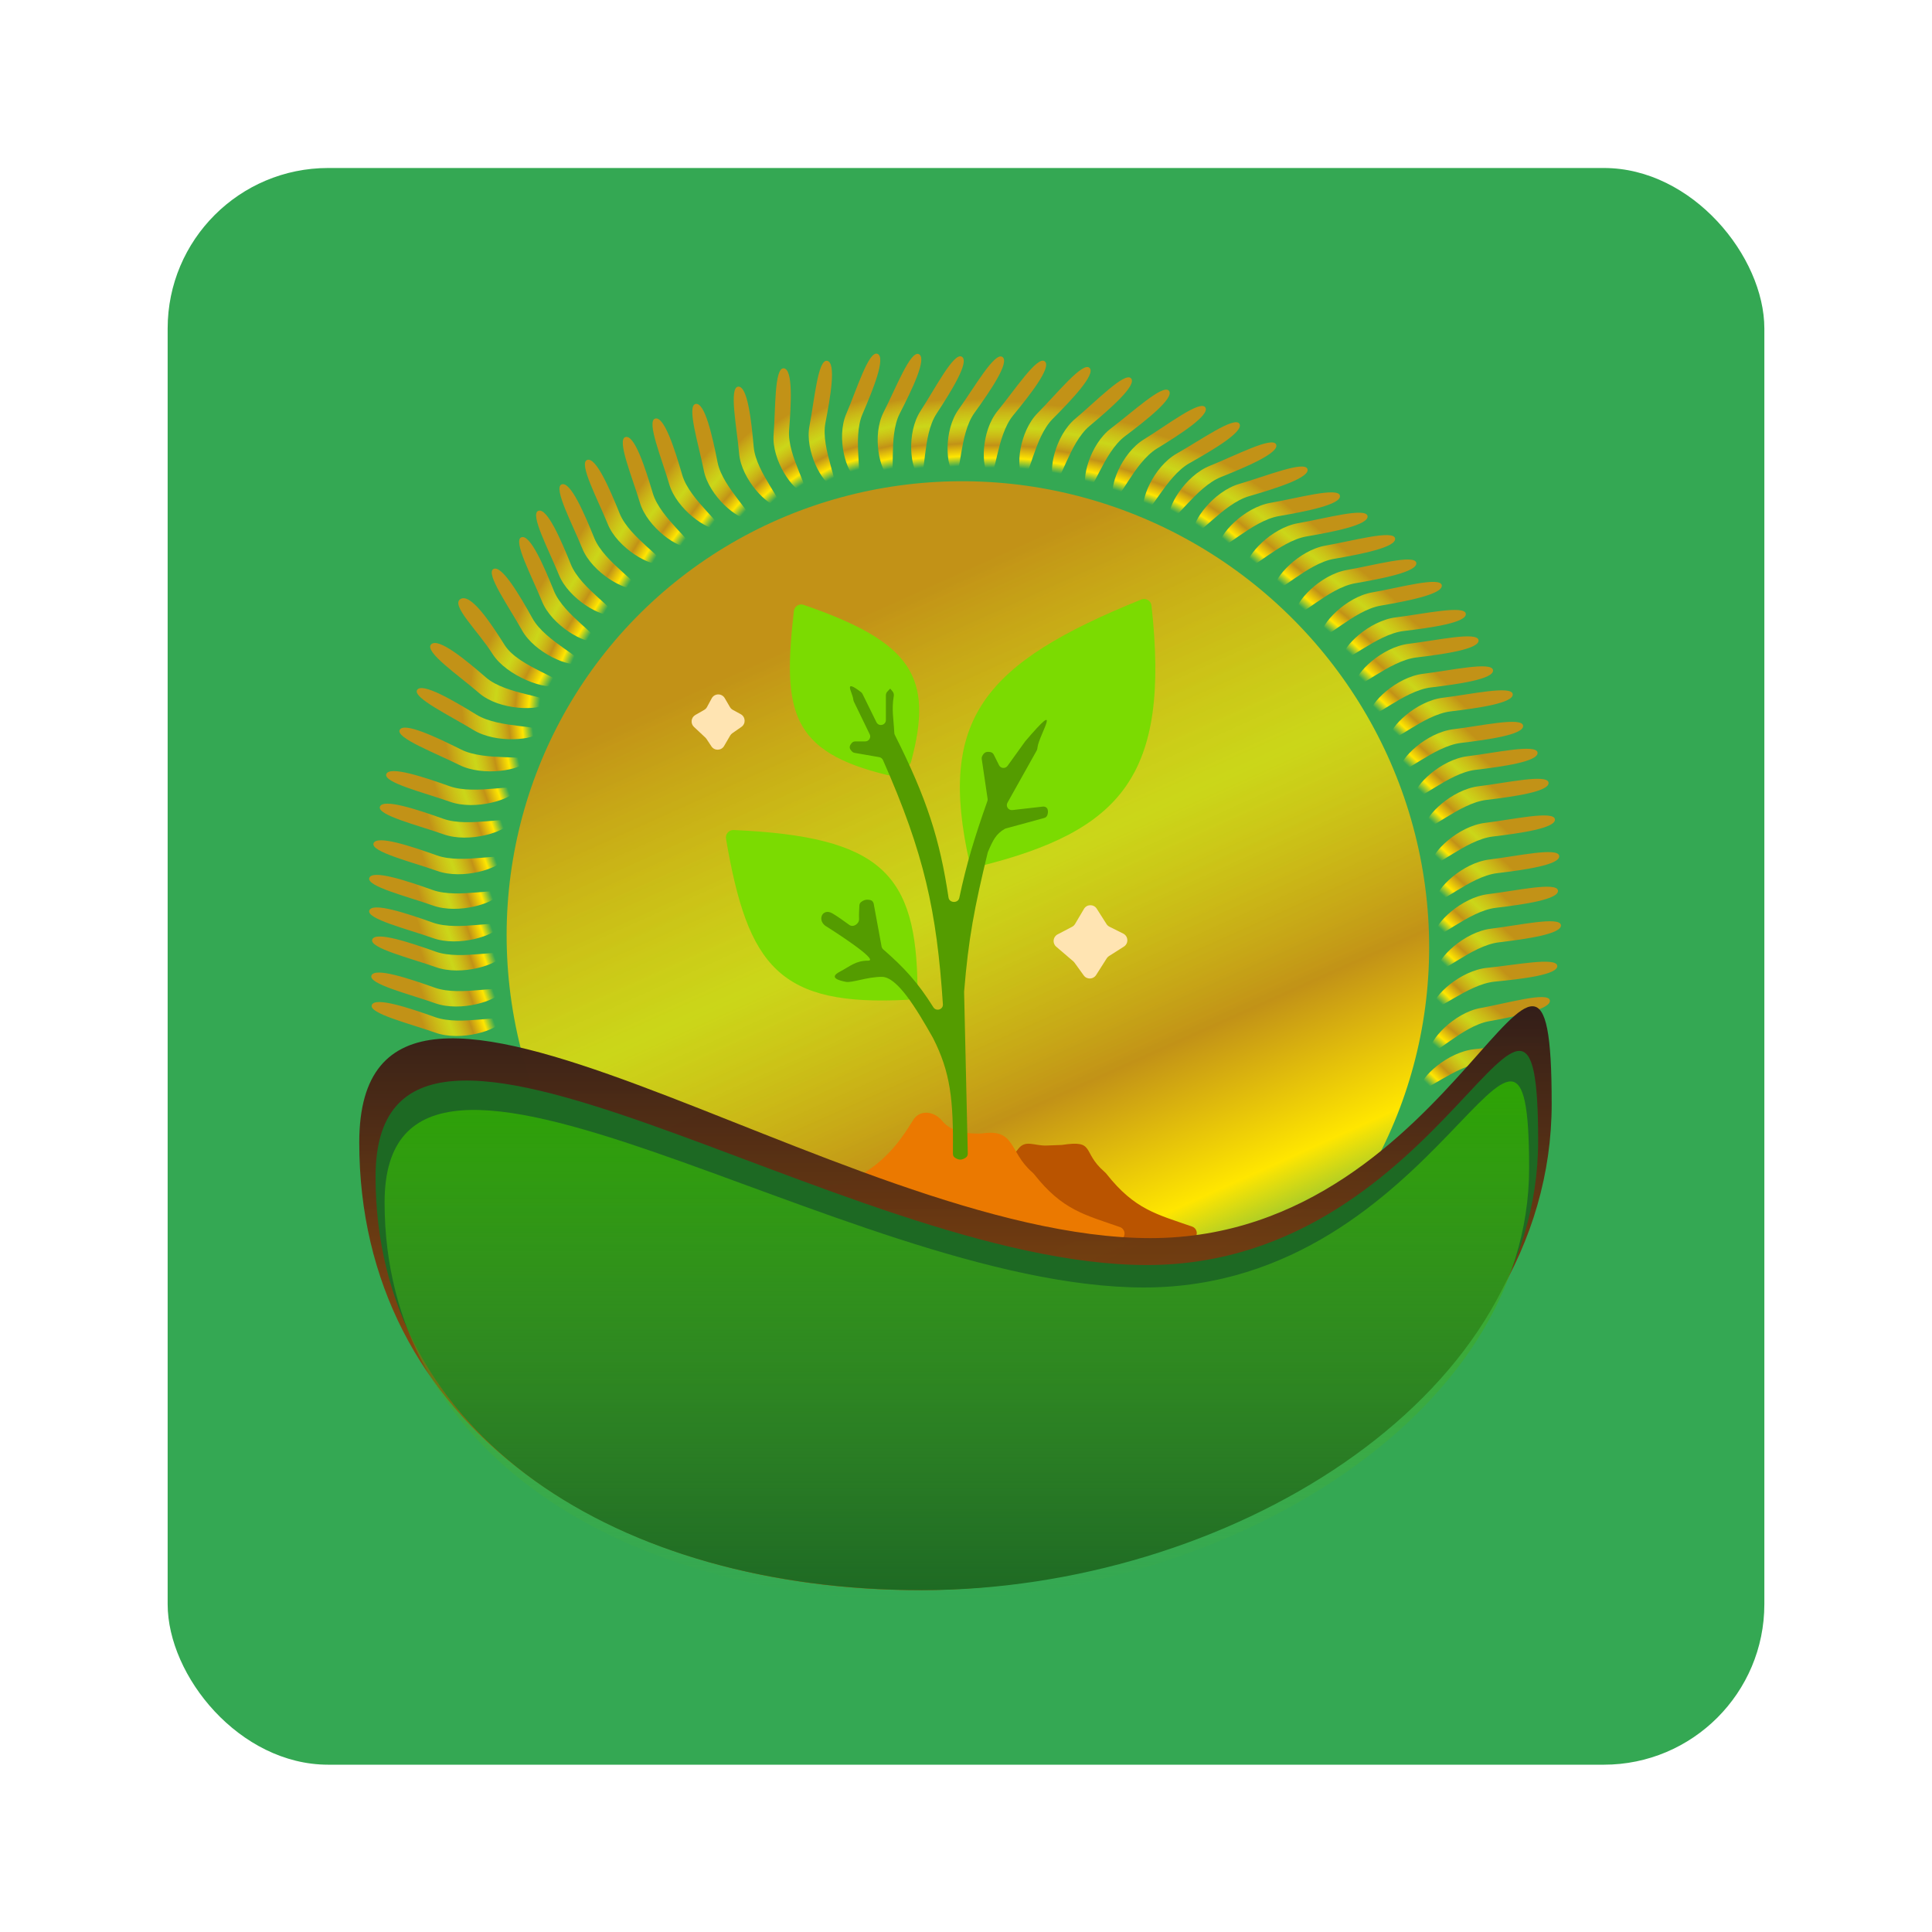 <svg width="242" height="242" viewBox="0 0 242 242" fill="none" xmlns="http://www.w3.org/2000/svg">
<g filter="url(#filter0_d_2_4539)">
<rect x="21" y="13" width="200" height="200" rx="20.107" fill="#34A853"/>
<ellipse cx="57.687" cy="57.76" rx="57.687" ry="57.76" transform="matrix(0.988 -0.151 0.164 0.986 54.77 61.609)" fill="url(#paint0_linear_2_4539)"/>
<path d="M54.524 119.371C57.755 120.522 63.159 118.843 62.748 119.905C62.337 120.968 57.764 122.461 54.533 121.31C51.302 120.16 46.161 118.906 46.572 117.843C46.984 116.78 51.293 118.221 54.524 119.371Z" fill="url(#paint1_linear_2_4539)"/>
<path d="M185.622 125.111C182.193 125.443 178.113 129.234 177.994 128.107C177.875 126.979 181.294 123.707 184.723 123.374C188.152 123.042 193.344 121.996 193.462 123.123C193.581 124.251 189.051 124.779 185.622 125.111Z" fill="url(#paint2_linear_2_4539)"/>
<path d="M186.496 119.879C183.11 120.493 179.384 124.607 179.165 123.493C178.945 122.379 182.058 118.837 185.444 118.223C188.831 117.609 193.91 116.139 194.129 117.253C194.348 118.366 189.883 119.265 186.496 119.879Z" fill="url(#paint3_linear_2_4539)"/>
<path d="M187.219 114.916C183.79 115.248 179.71 119.039 179.591 117.912C179.472 116.784 182.891 113.512 186.32 113.179C189.749 112.847 194.94 111.801 195.059 112.929C195.178 114.056 190.648 114.584 187.219 114.916Z" fill="url(#paint4_linear_2_4539)"/>
<path d="M172.936 67.82C169.544 68.406 165.782 72.489 165.572 71.373C165.363 70.258 168.507 66.742 171.899 66.156C175.291 65.57 180.383 64.142 180.592 65.257C180.802 66.373 176.328 67.235 172.936 67.82Z" fill="url(#paint5_linear_2_4539)"/>
<path d="M169.747 65.018C166.355 65.603 162.592 69.686 162.383 68.571C162.174 67.455 165.318 63.939 168.71 63.353C172.102 62.767 177.193 61.339 177.403 62.454C177.612 63.57 173.138 64.432 169.747 65.018Z" fill="url(#paint6_linear_2_4539)"/>
<path d="M167.089 61.959C163.697 62.544 159.935 66.627 159.726 65.511C159.516 64.396 162.661 60.88 166.053 60.294C169.445 59.708 174.536 58.28 174.746 59.395C174.955 60.511 170.481 61.373 167.089 61.959Z" fill="url(#paint7_linear_2_4539)"/>
<path d="M163.636 59.154C160.244 59.74 156.482 63.823 156.273 62.707C156.063 61.592 159.208 58.076 162.6 57.49C165.992 56.904 171.083 55.476 171.293 56.591C171.502 57.707 167.028 58.569 163.636 59.154Z" fill="url(#paint8_linear_2_4539)"/>
<path d="M160.179 56.606C156.787 57.191 153.025 61.274 152.816 60.158C152.606 59.043 155.751 55.527 159.143 54.941C162.535 54.355 167.626 52.927 167.836 54.042C168.045 55.158 163.571 56.02 160.179 56.606Z" fill="url(#paint9_linear_2_4539)"/>
<path d="M156.473 54.104C153.175 55.061 149.929 59.533 149.587 58.449C149.245 57.364 151.945 53.523 155.243 52.565C158.542 51.608 163.427 49.625 163.77 50.71C164.112 51.795 159.772 53.146 156.473 54.104Z" fill="url(#paint10_linear_2_4539)"/>
<path d="M152.941 51.708C149.76 52.98 147.001 57.742 146.546 56.696C146.092 55.65 148.375 51.568 151.556 50.296C154.737 49.025 159.39 46.58 159.844 47.627C160.299 48.673 156.123 50.437 152.941 51.708Z" fill="url(#paint11_linear_2_4539)"/>
<path d="M148.988 49.977C146.016 51.651 143.957 56.729 143.358 55.752C142.76 54.775 144.443 50.433 147.415 48.759C150.387 47.085 154.65 44.057 155.248 45.034C155.847 46.011 151.959 48.303 148.988 49.977Z" fill="url(#paint12_linear_2_4539)"/>
<path d="M144.911 48.147C142.007 49.928 140.149 55.077 139.513 54.122C138.876 53.167 140.388 48.767 143.292 46.987C146.195 45.206 150.336 42.026 150.973 42.981C151.609 43.936 147.815 46.367 144.911 48.147Z" fill="url(#paint13_linear_2_4539)"/>
<path d="M140.906 46.604C138.195 48.645 136.864 53.942 136.134 53.05C135.405 52.159 136.466 47.64 139.177 45.599C141.888 43.558 145.689 40.009 146.419 40.901C147.149 41.792 143.617 44.563 140.906 46.604Z" fill="url(#paint14_linear_2_4539)"/>
<path d="M136.475 45.317C133.878 47.489 132.834 52.845 132.057 51.99C131.28 51.136 132.097 46.571 134.695 44.398C137.292 42.226 140.898 38.494 141.674 39.348C142.451 40.202 139.073 43.144 136.475 45.317Z" fill="url(#paint15_linear_2_4539)"/>
<path d="M131.856 44.428C129.477 46.82 128.949 52.245 128.094 51.462C127.239 50.68 127.617 46.062 129.996 43.67C132.375 41.279 135.608 37.246 136.463 38.028C137.318 38.81 134.236 42.037 131.856 44.428Z" fill="url(#paint16_linear_2_4539)"/>
<path d="M126.898 44C124.766 46.597 124.775 52.045 123.847 51.344C122.918 50.642 122.839 46.011 124.971 43.414C127.104 40.818 129.925 36.509 130.854 37.211C131.782 37.912 129.031 41.404 126.898 44Z" fill="url(#paint17_linear_2_4539)"/>
<path d="M122.054 43.68C120.097 46.4 120.465 51.837 119.492 51.193C118.519 50.55 118.135 45.932 120.093 43.212C122.05 40.491 124.582 36.02 125.555 36.664C126.528 37.308 124.012 40.959 122.054 43.68Z" fill="url(#paint18_linear_2_4539)"/>
<path d="M117.3 43.792C115.467 46.591 116.08 52.008 115.079 51.405C114.078 50.802 113.486 46.205 115.319 43.406C117.152 40.607 119.48 36.035 120.481 36.638C121.482 37.241 119.133 40.993 117.3 43.792Z" fill="url(#paint19_linear_2_4539)"/>
<path d="M112.703 43.749C111.18 46.714 112.371 52.042 111.311 51.541C110.251 51.04 109.168 46.526 110.69 43.561C112.213 40.595 114.038 35.818 115.098 36.319C116.158 36.82 114.225 40.784 112.703 43.749Z" fill="url(#paint20_linear_2_4539)"/>
<path d="M187.732 109.995C184.312 110.405 180.328 114.289 180.181 113.164C180.034 112.04 183.37 108.69 186.79 108.279C190.209 107.868 195.373 106.703 195.52 107.828C195.667 108.953 191.152 109.584 187.732 109.995Z" fill="url(#paint21_linear_2_4539)"/>
<path d="M187.36 105.669C183.94 106.08 179.955 109.963 179.809 108.839C179.662 107.714 182.998 104.364 186.418 103.953C189.837 103.543 195.001 102.378 195.148 103.502C195.295 104.627 190.78 105.258 187.36 105.669Z" fill="url(#paint22_linear_2_4539)"/>
<path d="M187.517 101.331C184.097 101.742 180.113 105.625 179.966 104.501C179.819 103.376 183.155 100.026 186.575 99.616C189.995 99.205 195.159 98.04 195.305 99.164C195.452 100.289 190.937 100.92 187.517 101.331Z" fill="url(#paint23_linear_2_4539)"/>
<path d="M186.979 96.741C183.559 97.152 179.575 101.036 179.428 99.911C179.281 98.786 182.617 95.436 186.037 95.026C189.456 94.615 194.62 93.45 194.767 94.575C194.914 95.699 190.399 96.33 186.979 96.741Z" fill="url(#paint24_linear_2_4539)"/>
<path d="M186.181 92.154C182.761 92.564 178.777 96.448 178.63 95.323C178.483 94.199 181.819 90.849 185.239 90.438C188.659 90.028 193.823 88.862 193.97 89.987C194.116 91.112 189.601 91.743 186.181 92.154Z" fill="url(#paint25_linear_2_4539)"/>
<path d="M184.802 88.391C181.382 88.802 177.398 92.686 177.251 91.561C177.104 90.436 180.44 87.086 183.86 86.676C187.28 86.265 192.444 85.1 192.591 86.224C192.737 87.349 188.222 87.98 184.802 88.391Z" fill="url(#paint26_linear_2_4539)"/>
<path d="M182.994 85.016C179.574 85.427 175.589 89.311 175.442 88.186C175.295 87.061 178.632 83.711 182.051 83.301C185.471 82.89 190.635 81.725 190.782 82.849C190.929 83.974 186.413 84.605 182.994 85.016Z" fill="url(#paint27_linear_2_4539)"/>
<path d="M181.694 81.068C178.274 81.478 174.289 85.362 174.143 84.238C173.996 83.113 177.332 79.763 180.752 79.352C184.171 78.942 189.335 77.776 189.482 78.901C189.629 80.026 185.114 80.657 181.694 81.068Z" fill="url(#paint28_linear_2_4539)"/>
<path d="M179.227 78.066C175.807 78.477 171.823 82.36 171.676 81.236C171.529 80.111 174.865 76.761 178.285 76.35C181.705 75.94 186.869 74.775 187.015 75.899C187.162 77.024 182.647 77.655 179.227 78.066Z" fill="url(#paint29_linear_2_4539)"/>
<path d="M177.412 74.311C173.992 74.722 170.007 78.606 169.86 77.481C169.713 76.357 173.05 73.007 176.469 72.596C179.889 72.185 185.053 71.02 185.2 72.145C185.347 73.269 180.831 73.901 177.412 74.311Z" fill="url(#paint30_linear_2_4539)"/>
<path d="M175.815 70.998C172.395 71.409 168.411 75.293 168.264 74.168C168.117 73.044 171.453 69.694 174.873 69.283C178.292 68.872 183.456 67.707 183.603 68.832C183.75 69.957 179.235 70.588 175.815 70.998Z" fill="url(#paint31_linear_2_4539)"/>
<path d="M60.884 76.825C63.441 79.041 69.357 79.138 68.482 80.067C67.607 80.996 62.569 80.987 60.012 78.771C57.455 76.555 53.123 73.606 53.999 72.677C54.874 71.748 58.327 74.609 60.884 76.825Z" fill="url(#paint32_linear_2_4539)"/>
<path d="M59.685 81.48C62.588 83.262 68.241 82.721 67.604 83.675C66.967 84.63 62.169 85.159 59.266 83.377C56.363 81.595 51.616 79.323 52.253 78.368C52.891 77.414 56.783 79.698 59.685 81.48Z" fill="url(#paint33_linear_2_4539)"/>
<path d="M57.76 85.844C60.815 87.373 66.396 86.354 65.85 87.359C65.303 88.364 60.572 89.297 57.516 87.769C54.461 86.24 49.523 84.379 50.07 83.374C50.616 82.369 54.704 84.315 57.76 85.844Z" fill="url(#paint34_linear_2_4539)"/>
<path d="M56.34 90.444C59.571 91.594 64.976 89.915 64.564 90.977C64.153 92.04 59.581 93.533 56.35 92.382C53.119 91.232 47.977 89.978 48.389 88.915C48.8 87.853 53.109 89.293 56.34 90.444Z" fill="url(#paint35_linear_2_4539)"/>
<path d="M55.542 94.522C58.773 95.673 64.178 93.993 63.766 95.056C63.355 96.118 58.783 97.612 55.552 96.461C52.321 95.311 47.18 94.056 47.591 92.994C48.002 91.931 52.311 93.372 55.542 94.522Z" fill="url(#paint36_linear_2_4539)"/>
<path d="M54.743 99.11C57.974 100.26 63.379 98.581 62.968 99.643C62.556 100.706 57.984 102.199 54.753 101.049C51.522 99.898 46.381 98.644 46.792 97.581C47.204 96.519 51.513 97.959 54.743 99.11Z" fill="url(#paint37_linear_2_4539)"/>
<path d="M54.213 103.443C57.444 104.593 62.849 102.914 62.437 103.976C62.026 105.039 57.454 106.532 54.223 105.382C50.992 104.231 45.851 102.977 46.262 101.914C46.673 100.852 50.982 102.292 54.213 103.443Z" fill="url(#paint38_linear_2_4539)"/>
<path d="M54.213 107.521C57.444 108.672 62.849 106.992 62.437 108.055C62.026 109.118 57.454 110.611 54.223 109.46C50.992 108.31 45.851 107.055 46.262 105.993C46.673 104.93 50.982 106.371 54.213 107.521Z" fill="url(#paint39_linear_2_4539)"/>
<path d="M54.58 111.163C57.811 112.314 63.216 110.635 62.804 111.697C62.393 112.76 57.821 114.253 54.59 113.102C51.359 111.952 46.218 110.698 46.629 109.635C47.041 108.572 51.349 110.013 54.58 111.163Z" fill="url(#paint40_linear_2_4539)"/>
<path d="M54.479 115.678C57.71 116.828 63.114 115.149 62.703 116.211C62.292 117.274 57.719 118.767 54.488 117.616C51.257 116.466 46.116 115.212 46.528 114.149C46.939 113.087 51.248 114.527 54.479 115.678Z" fill="url(#paint41_linear_2_4539)"/>
<path d="M108.029 43.841C106.714 46.896 108.268 52.136 107.176 51.704C106.084 51.271 104.693 46.835 106.009 43.78C107.324 40.725 108.817 35.843 109.909 36.276C111.002 36.708 109.345 40.786 108.029 43.841Z" fill="url(#paint42_linear_2_4539)"/>
<path d="M103.391 44.927C102.76 48.176 105.407 52.997 104.245 52.789C103.083 52.582 100.769 48.516 101.4 45.266C102.031 42.017 102.443 36.945 103.605 37.152C104.767 37.36 104.022 41.677 103.391 44.927Z" fill="url(#paint43_linear_2_4539)"/>
<path d="M98.842 45.843C98.585 49.139 101.766 53.653 100.587 53.569C99.409 53.484 96.645 49.685 96.902 46.389C97.159 43.093 96.99 38.008 98.168 38.092C99.347 38.177 99.099 42.547 98.842 45.843Z" fill="url(#paint44_linear_2_4539)"/>
<path d="M94.407 47.94C94.697 51.234 98.582 55.209 97.405 55.304C96.227 55.4 92.872 52.068 92.582 48.774C92.292 45.48 91.286 40.485 92.464 40.389C93.641 40.294 94.117 44.647 94.407 47.94Z" fill="url(#paint45_linear_2_4539)"/>
<path d="M89.882 49.871C90.524 53.118 94.816 56.688 93.654 56.899C92.493 57.111 88.798 54.128 88.156 50.88C87.513 47.633 85.977 42.763 87.138 42.552C88.299 42.341 89.239 46.623 89.882 49.871Z" fill="url(#paint46_linear_2_4539)"/>
<path d="M85.457 51.456C86.384 54.639 90.977 57.846 89.838 58.152C88.7 58.457 84.754 55.786 83.826 52.602C82.899 49.419 80.936 44.692 82.074 44.387C83.213 44.082 84.529 48.273 85.457 51.456Z" fill="url(#paint47_linear_2_4539)"/>
<path d="M81.773 53.751C82.719 56.929 87.33 60.112 86.194 60.423C85.057 60.735 81.095 58.085 80.149 54.906C79.203 51.728 77.213 47.012 78.35 46.701C79.486 46.39 80.827 50.573 81.773 53.751Z" fill="url(#paint48_linear_2_4539)"/>
<path d="M77.624 56.292C78.869 59.374 83.764 62.14 82.662 62.549C81.56 62.959 77.362 60.667 76.118 57.584C74.873 54.502 72.442 49.98 73.544 49.57C74.647 49.161 76.38 53.209 77.624 56.292Z" fill="url(#paint49_linear_2_4539)"/>
<path d="M74.437 59.35C75.681 62.433 80.576 65.198 79.474 65.608C78.372 66.017 74.175 63.725 72.93 60.643C71.685 57.561 69.255 53.038 70.357 52.629C71.459 52.22 73.192 56.268 74.437 59.35Z" fill="url(#paint50_linear_2_4539)"/>
<path d="M71.512 62.663C72.757 65.746 77.651 68.511 76.549 68.921C75.447 69.33 71.25 67.038 70.005 63.956C68.761 60.874 66.33 56.351 67.432 55.942C68.534 55.533 70.267 59.581 71.512 62.663Z" fill="url(#paint51_linear_2_4539)"/>
<path d="M69.388 65.978C70.633 69.06 75.527 71.826 74.425 72.235C73.323 72.645 69.126 70.353 67.881 67.27C66.637 64.188 64.206 59.666 65.308 59.257C66.41 58.847 68.144 62.895 69.388 65.978Z" fill="url(#paint52_linear_2_4539)"/>
<path d="M66.707 69.43C68.33 72.346 73.537 74.525 72.495 75.059C71.452 75.593 66.997 73.804 65.374 70.888C63.75 67.972 60.769 63.764 61.811 63.23C62.854 62.697 65.084 66.515 66.707 69.43Z" fill="url(#paint53_linear_2_4539)"/>
<path d="M63.214 72.76C64.993 75.591 71.15 77.023 69.856 77.771C68.563 78.518 63.46 76.681 61.681 73.85C59.902 71.019 56.393 67.735 57.686 66.987C58.98 66.239 61.435 69.929 63.214 72.76Z" fill="url(#paint54_linear_2_4539)"/>
<path d="M99.44 68.492C99.508 67.904 100.105 67.529 100.664 67.721C114.208 72.382 116.982 76.76 114.122 87.37C114.013 87.774 113.643 88.057 113.225 88.057H113.055C112.729 88.057 112.427 88.226 112.257 88.503L112.182 88.626C111.972 88.968 111.559 89.137 111.169 89.043C99.068 86.123 97.992 81.109 99.44 68.492Z" fill="#7BDB01"/>
<path d="M90.936 97.009C90.837 96.427 91.308 95.897 91.897 95.923C110.439 96.748 114.791 101.432 114.926 115.7C114.929 115.947 114.746 116.162 114.502 116.193L114.252 116.226C114.025 116.256 113.901 116.506 114.015 116.705C114.134 116.911 113.986 117.171 113.748 117.184C97.596 118.055 93.672 113.051 90.936 97.009Z" fill="#7BDB01"/>
<path d="M142.958 67.049C143.526 66.819 144.167 67.2 144.234 67.81C146.587 89.078 140.509 96.055 122.585 100.493C122.42 100.534 122.269 100.378 122.323 100.217C122.404 99.976 122.076 99.818 121.937 100.03L121.871 100.133C121.76 100.304 121.496 100.249 121.451 100.05C117.386 82.009 123.244 75.022 142.958 67.049Z" fill="#7BDB01"/>
<path d="M127.513 135.905C128.459 134.65 129.522 135.505 131.093 135.445C131.538 135.428 132.157 135.397 133.016 135.37C137.27 134.71 135.464 136.241 138.311 138.704C138.421 138.8 138.528 138.909 138.619 139.023C142.143 143.481 144.924 144.059 149.326 145.597C149.675 145.719 149.908 146.049 149.908 146.419C149.908 146.902 149.516 147.294 149.033 147.294H103.457C101.977 147.294 101.169 145.567 102.116 144.431C102.182 144.352 102.251 144.278 102.338 144.225C104.03 143.187 112.477 143.46 118.832 142.373C119.015 142.342 119.193 142.283 119.359 142.201C123.536 140.125 125.607 138.433 127.513 135.905Z" fill="#BA5400"/>
<path d="M114.384 132.251C115.209 130.913 116.989 131.124 117.996 132.33C118.899 133.41 120.238 134.021 122.973 133.937C127.228 133.277 126.376 136.244 129.262 138.762C129.372 138.858 129.478 138.966 129.569 139.081C133.093 143.538 135.874 144.117 140.276 145.655C140.625 145.777 140.858 146.107 140.858 146.476C140.858 146.959 140.466 147.351 139.983 147.351H98.099C96.066 147.351 95.345 144.659 97.106 143.643L98.017 143.117C98.119 143.058 98.216 142.99 98.305 142.913C99.533 141.844 99.785 141.216 105.848 140.114C106.031 140.081 106.215 140.022 106.38 139.938C110.622 137.796 112.531 135.257 114.384 132.251Z" fill="#EB7900"/>
<path d="M111.738 78.485C111.901 78.655 111.994 78.887 111.955 79.12C111.665 80.856 111.93 81.955 112.019 83.758C112.023 83.846 112.047 83.935 112.086 84.014C116.123 92.037 117.726 97.128 118.811 104.382C118.917 105.091 120.011 105.125 120.16 104.423C121.053 100.22 122.015 97.016 123.676 92.307C123.709 92.211 123.72 92.107 123.705 92.007L122.972 87.023C122.956 86.913 122.968 86.799 123.016 86.698C123.255 86.196 123.529 86.063 124.079 86.167C124.254 86.2 124.397 86.322 124.477 86.481L125.138 87.804C125.348 88.224 125.929 88.27 126.203 87.889L128.409 84.826C133.272 79.114 130.16 84.035 129.966 85.52C129.946 85.675 129.926 85.838 129.85 85.975L126.196 92.501C125.947 92.945 126.305 93.483 126.811 93.426L130.623 92.99C130.886 92.96 131.154 93.094 131.224 93.349C131.293 93.602 131.278 93.822 131.175 94.092C131.112 94.257 130.964 94.371 130.794 94.417L125.985 95.729C125.937 95.742 125.889 95.761 125.846 95.786C124.758 96.412 124.369 97.207 123.748 98.665C123.735 98.697 123.723 98.731 123.715 98.764C122.054 105.649 121.307 109.491 120.763 116.189L121.224 136.454C121.228 136.661 121.132 136.86 120.957 136.97C120.508 137.253 120.157 137.326 119.606 136.965C119.445 136.859 119.36 136.669 119.362 136.476C119.435 129.7 119.06 126.276 116.862 121.962C114.657 118.054 112.337 114.316 110.465 114.316C108.593 114.316 106.72 115.096 105.94 114.94C105.16 114.784 103.756 114.439 105.16 113.692C106.564 112.945 107.188 112.288 108.749 112.288C110.257 112.288 104.069 108.355 103.653 108.091C103.638 108.081 103.622 108.073 103.606 108.064C102.234 107.334 102.987 105.623 104.255 106.361C104.837 106.699 105.66 107.28 106.383 107.811C106.875 108.173 107.635 107.672 107.605 107.062C107.58 106.525 107.614 106.009 107.644 105.378C107.652 105.207 107.727 105.043 107.865 104.942C108.241 104.663 108.553 104.593 109.019 104.697C109.24 104.747 109.398 104.937 109.439 105.16L110.425 110.513C110.451 110.652 110.524 110.779 110.63 110.872C113.297 113.204 114.942 114.988 116.912 118.126C117.262 118.684 118.151 118.415 118.107 117.758C117.331 106.073 115.776 98.872 110.601 87.163C110.517 86.972 110.342 86.833 110.137 86.798L107.05 86.261C106.937 86.241 106.829 86.191 106.747 86.11C106.351 85.721 106.321 85.441 106.701 85.01C106.808 84.888 106.967 84.826 107.13 84.826H108.377C108.837 84.826 109.139 84.344 108.938 83.93L106.955 79.84C106.904 79.734 106.887 79.615 106.87 79.498C106.752 78.657 105.575 76.919 107.85 78.65C107.926 78.708 107.99 78.785 108.032 78.871L109.78 82.421C110.072 83.014 110.964 82.806 110.964 82.146V79.035C110.964 78.849 111.05 78.674 111.185 78.546C111.631 78.126 111.398 78.133 111.738 78.485Z" fill="#549C00"/>
<path d="M134.29 108.045L132.473 108.997C131.887 109.304 131.796 110.106 132.298 110.537L134.442 112.374C134.498 112.422 134.548 112.477 134.591 112.537L135.747 114.136C136.134 114.673 136.94 114.649 137.295 114.091L138.627 111.998C138.701 111.882 138.799 111.784 138.914 111.711L140.777 110.526C141.391 110.135 141.344 109.224 140.693 108.898L138.971 108.037C138.819 107.962 138.691 107.846 138.6 107.703L137.374 105.776C136.999 105.187 136.133 105.201 135.778 105.803L134.662 107.692C134.573 107.842 134.444 107.964 134.29 108.045Z" fill="#FFE4B2"/>
<path d="M88.203 80.882L87.1 81.513C86.553 81.826 86.465 82.579 86.925 83.009L88.354 84.347C88.407 84.397 88.454 84.453 88.495 84.514L89.11 85.444C89.492 86.023 90.35 85.999 90.7 85.399L91.459 84.095C91.528 83.977 91.622 83.875 91.734 83.797L92.87 83.007C93.442 82.61 93.395 81.75 92.785 81.417L91.793 80.875C91.643 80.793 91.518 80.672 91.432 80.524L90.78 79.405C90.412 78.773 89.495 78.788 89.148 79.43L88.561 80.515C88.478 80.668 88.354 80.796 88.203 80.882Z" fill="#FFE4B2"/>
<path d="M194.362 130.219C194.362 165.411 154.23 191.137 115.188 191.137C76.146 191.137 45 170.254 45 135.062C45 99.87 105.068 147.042 144.109 147.042C183.151 147.042 194.362 95.027 194.362 130.219Z" fill="url(#paint55_linear_2_4539)"/>
<path d="M192.666 134.878C192.666 167.379 153.538 191.137 115.473 191.137C77.409 191.137 47.042 171.851 47.042 139.35C47.042 106.849 105.606 150.414 143.671 150.414C181.736 150.414 192.666 102.377 192.666 134.878Z" fill="#1D6923"/>
<path d="M191.535 138.275C191.535 169.55 153.015 192.411 115.541 192.411C78.068 192.411 48.173 173.854 48.173 142.579C48.173 111.304 105.828 153.225 143.301 153.225C180.775 153.225 191.535 107.001 191.535 138.275Z" fill="url(#paint56_linear_2_4539)"/>
</g>
<defs>
<filter id="filter0_d_2_4539" x="0.893" y="0.936" width="240.214" height="240.214" filterUnits="userSpaceOnUse" color-interpolation-filters="sRGB">
<feFlood flood-opacity="0" result="BackgroundImageFix"/>
<feColorMatrix in="SourceAlpha" type="matrix" values="0 0 0 0 0 0 0 0 0 0 0 0 0 0 0 0 0 0 127 0" result="hardAlpha"/>
<feOffset dy="8.043"/>
<feGaussianBlur stdDeviation="10.053"/>
<feComposite in2="hardAlpha" operator="out"/>
<feColorMatrix type="matrix" values="0 0 0 0 0 0 0 0 0 0 0 0 0 0 0 0 0 0 0.25 0"/>
<feBlend mode="normal" in2="BackgroundImageFix" result="effect1_dropShadow_2_4539"/>
<feBlend mode="normal" in="SourceGraphic" in2="effect1_dropShadow_2_4539" result="shape"/>
</filter>
<linearGradient id="paint0_linear_2_4539" x1="30.969" y1="18.848" x2="57.75" y2="115.503" gradientUnits="userSpaceOnUse">
<stop offset="0.02" stop-color="#C29217"/>
<stop offset="0.39" stop-color="#FFE605" stop-opacity="0.743"/>
<stop offset="0.667" stop-color="#C29217"/>
<stop offset="0.855" stop-color="#FFE600"/>
<stop offset="1" stop-color="#FFE712" stop-opacity="0"/>
</linearGradient>
<linearGradient id="paint1_linear_2_4539" x1="52.883" y1="120.591" x2="61.108" y2="117.716" gradientUnits="userSpaceOnUse">
<stop offset="0.02" stop-color="#C29217"/>
<stop offset="0.39" stop-color="#FFE605" stop-opacity="0.743"/>
<stop offset="0.667" stop-color="#C29217"/>
<stop offset="0.855" stop-color="#FFE600"/>
<stop offset="1" stop-color="#FFE712" stop-opacity="0"/>
</linearGradient>
<linearGradient id="paint2_linear_2_4539" x1="186.535" y1="123.323" x2="180.569" y2="129.472" gradientUnits="userSpaceOnUse">
<stop offset="0.02" stop-color="#C29217"/>
<stop offset="0.39" stop-color="#FFE605" stop-opacity="0.743"/>
<stop offset="0.667" stop-color="#C29217"/>
<stop offset="0.855" stop-color="#FFE600"/>
<stop offset="1" stop-color="#FFE712" stop-opacity="0"/>
</linearGradient>
<linearGradient id="paint3_linear_2_4539" x1="187.245" y1="118.023" x2="181.847" y2="124.637" gradientUnits="userSpaceOnUse">
<stop offset="0.02" stop-color="#C29217"/>
<stop offset="0.39" stop-color="#FFE605" stop-opacity="0.743"/>
<stop offset="0.667" stop-color="#C29217"/>
<stop offset="0.855" stop-color="#FFE600"/>
<stop offset="1" stop-color="#FFE712" stop-opacity="0"/>
</linearGradient>
<linearGradient id="paint4_linear_2_4539" x1="188.131" y1="113.128" x2="182.166" y2="119.278" gradientUnits="userSpaceOnUse">
<stop offset="0.02" stop-color="#C29217"/>
<stop offset="0.39" stop-color="#FFE605" stop-opacity="0.743"/>
<stop offset="0.667" stop-color="#C29217"/>
<stop offset="0.855" stop-color="#FFE600"/>
<stop offset="1" stop-color="#FFE712" stop-opacity="0"/>
</linearGradient>
<linearGradient id="paint5_linear_2_4539" x1="173.701" y1="65.97" x2="168.245" y2="72.54" gradientUnits="userSpaceOnUse">
<stop offset="0.02" stop-color="#C29217"/>
<stop offset="0.39" stop-color="#FFE605" stop-opacity="0.743"/>
<stop offset="0.667" stop-color="#C29217"/>
<stop offset="0.855" stop-color="#FFE600"/>
<stop offset="1" stop-color="#FFE712" stop-opacity="0"/>
</linearGradient>
<linearGradient id="paint6_linear_2_4539" x1="170.512" y1="63.167" x2="165.056" y2="69.737" gradientUnits="userSpaceOnUse">
<stop offset="0.02" stop-color="#C29217"/>
<stop offset="0.39" stop-color="#FFE605" stop-opacity="0.743"/>
<stop offset="0.667" stop-color="#C29217"/>
<stop offset="0.855" stop-color="#FFE600"/>
<stop offset="1" stop-color="#FFE712" stop-opacity="0"/>
</linearGradient>
<linearGradient id="paint7_linear_2_4539" x1="167.855" y1="60.108" x2="162.399" y2="66.678" gradientUnits="userSpaceOnUse">
<stop offset="0.02" stop-color="#C29217"/>
<stop offset="0.39" stop-color="#FFE605" stop-opacity="0.743"/>
<stop offset="0.667" stop-color="#C29217"/>
<stop offset="0.855" stop-color="#FFE600"/>
<stop offset="1" stop-color="#FFE712" stop-opacity="0"/>
</linearGradient>
<linearGradient id="paint8_linear_2_4539" x1="164.402" y1="57.304" x2="158.946" y2="63.874" gradientUnits="userSpaceOnUse">
<stop offset="0.02" stop-color="#C29217"/>
<stop offset="0.39" stop-color="#FFE605" stop-opacity="0.743"/>
<stop offset="0.667" stop-color="#C29217"/>
<stop offset="0.855" stop-color="#FFE600"/>
<stop offset="1" stop-color="#FFE712" stop-opacity="0"/>
</linearGradient>
<linearGradient id="paint9_linear_2_4539" x1="160.945" y1="54.755" x2="155.489" y2="61.325" gradientUnits="userSpaceOnUse">
<stop offset="0.02" stop-color="#C29217"/>
<stop offset="0.39" stop-color="#FFE605" stop-opacity="0.743"/>
<stop offset="0.667" stop-color="#C29217"/>
<stop offset="0.855" stop-color="#FFE600"/>
<stop offset="1" stop-color="#FFE712" stop-opacity="0"/>
</linearGradient>
<linearGradient id="paint10_linear_2_4539" x1="157.011" y1="52.181" x2="152.362" y2="59.298" gradientUnits="userSpaceOnUse">
<stop offset="0.02" stop-color="#C29217"/>
<stop offset="0.39" stop-color="#FFE605" stop-opacity="0.743"/>
<stop offset="0.667" stop-color="#C29217"/>
<stop offset="0.855" stop-color="#FFE600"/>
<stop offset="1" stop-color="#FFE712" stop-opacity="0"/>
</linearGradient>
<linearGradient id="paint11_linear_2_4539" x1="153.274" y1="49.743" x2="149.365" y2="57.257" gradientUnits="userSpaceOnUse">
<stop offset="0.02" stop-color="#C29217"/>
<stop offset="0.39" stop-color="#FFE605" stop-opacity="0.743"/>
<stop offset="0.667" stop-color="#C29217"/>
<stop offset="0.855" stop-color="#FFE600"/>
<stop offset="1" stop-color="#FFE712" stop-opacity="0"/>
</linearGradient>
<linearGradient id="paint12_linear_2_4539" x1="149.039" y1="47.987" x2="146.169" y2="55.918" gradientUnits="userSpaceOnUse">
<stop offset="0.02" stop-color="#C29217"/>
<stop offset="0.39" stop-color="#FFE605" stop-opacity="0.743"/>
<stop offset="0.667" stop-color="#C29217"/>
<stop offset="0.855" stop-color="#FFE600"/>
<stop offset="1" stop-color="#FFE712" stop-opacity="0"/>
</linearGradient>
<linearGradient id="paint13_linear_2_4539" x1="144.884" y1="46.157" x2="142.308" y2="54.18" gradientUnits="userSpaceOnUse">
<stop offset="0.02" stop-color="#C29217"/>
<stop offset="0.39" stop-color="#FFE605" stop-opacity="0.743"/>
<stop offset="0.667" stop-color="#C29217"/>
<stop offset="0.855" stop-color="#FFE600"/>
<stop offset="1" stop-color="#FFE712" stop-opacity="0"/>
</linearGradient>
<linearGradient id="paint14_linear_2_4539" x1="140.678" y1="44.626" x2="138.865" y2="52.837" gradientUnits="userSpaceOnUse">
<stop offset="0.02" stop-color="#C29217"/>
<stop offset="0.39" stop-color="#FFE605" stop-opacity="0.743"/>
<stop offset="0.667" stop-color="#C29217"/>
<stop offset="0.855" stop-color="#FFE600"/>
<stop offset="1" stop-color="#FFE712" stop-opacity="0"/>
</linearGradient>
<linearGradient id="paint15_linear_2_4539" x1="136.142" y1="43.352" x2="134.74" y2="51.636" gradientUnits="userSpaceOnUse">
<stop offset="0.02" stop-color="#C29217"/>
<stop offset="0.39" stop-color="#FFE605" stop-opacity="0.743"/>
<stop offset="0.667" stop-color="#C29217"/>
<stop offset="0.855" stop-color="#FFE600"/>
<stop offset="1" stop-color="#FFE712" stop-opacity="0"/>
</linearGradient>
<linearGradient id="paint16_linear_2_4539" x1="131.337" y1="42.501" x2="130.67" y2="50.869" gradientUnits="userSpaceOnUse">
<stop offset="0.02" stop-color="#C29217"/>
<stop offset="0.39" stop-color="#FFE605" stop-opacity="0.743"/>
<stop offset="0.667" stop-color="#C29217"/>
<stop offset="0.855" stop-color="#FFE600"/>
<stop offset="1" stop-color="#FFE712" stop-opacity="0"/>
</linearGradient>
<linearGradient id="paint17_linear_2_4539" x1="126.191" y1="42.129" x2="126.286" y2="50.52" gradientUnits="userSpaceOnUse">
<stop offset="0.02" stop-color="#C29217"/>
<stop offset="0.39" stop-color="#FFE605" stop-opacity="0.743"/>
<stop offset="0.667" stop-color="#C29217"/>
<stop offset="0.855" stop-color="#FFE600"/>
<stop offset="1" stop-color="#FFE712" stop-opacity="0"/>
</linearGradient>
<linearGradient id="paint18_linear_2_4539" x1="121.225" y1="41.855" x2="121.828" y2="50.227" gradientUnits="userSpaceOnUse">
<stop offset="0.02" stop-color="#C29217"/>
<stop offset="0.39" stop-color="#FFE605" stop-opacity="0.743"/>
<stop offset="0.667" stop-color="#C29217"/>
<stop offset="0.855" stop-color="#FFE600"/>
<stop offset="1" stop-color="#FFE712" stop-opacity="0"/>
</linearGradient>
<linearGradient id="paint19_linear_2_4539" x1="116.389" y1="42.004" x2="117.34" y2="50.346" gradientUnits="userSpaceOnUse">
<stop offset="0.02" stop-color="#C29217"/>
<stop offset="0.39" stop-color="#FFE605" stop-opacity="0.743"/>
<stop offset="0.667" stop-color="#C29217"/>
<stop offset="0.855" stop-color="#FFE600"/>
<stop offset="1" stop-color="#FFE712" stop-opacity="0"/>
</linearGradient>
<linearGradient id="paint20_linear_2_4539" x1="111.604" y1="42.06" x2="113.379" y2="50.279" gradientUnits="userSpaceOnUse">
<stop offset="0.02" stop-color="#C29217"/>
<stop offset="0.39" stop-color="#FFE605" stop-opacity="0.743"/>
<stop offset="0.667" stop-color="#C29217"/>
<stop offset="0.855" stop-color="#FFE600"/>
<stop offset="1" stop-color="#FFE712" stop-opacity="0"/>
</linearGradient>
<linearGradient id="paint21_linear_2_4539" x1="188.599" y1="108.186" x2="182.788" y2="114.47" gradientUnits="userSpaceOnUse">
<stop offset="0.02" stop-color="#C29217"/>
<stop offset="0.39" stop-color="#FFE605" stop-opacity="0.743"/>
<stop offset="0.667" stop-color="#C29217"/>
<stop offset="0.855" stop-color="#FFE600"/>
<stop offset="1" stop-color="#FFE712" stop-opacity="0"/>
</linearGradient>
<linearGradient id="paint22_linear_2_4539" x1="188.227" y1="103.86" x2="182.416" y2="110.144" gradientUnits="userSpaceOnUse">
<stop offset="0.02" stop-color="#C29217"/>
<stop offset="0.39" stop-color="#FFE605" stop-opacity="0.743"/>
<stop offset="0.667" stop-color="#C29217"/>
<stop offset="0.855" stop-color="#FFE600"/>
<stop offset="1" stop-color="#FFE712" stop-opacity="0"/>
</linearGradient>
<linearGradient id="paint23_linear_2_4539" x1="188.385" y1="99.522" x2="182.573" y2="105.806" gradientUnits="userSpaceOnUse">
<stop offset="0.02" stop-color="#C29217"/>
<stop offset="0.39" stop-color="#FFE605" stop-opacity="0.743"/>
<stop offset="0.667" stop-color="#C29217"/>
<stop offset="0.855" stop-color="#FFE600"/>
<stop offset="1" stop-color="#FFE712" stop-opacity="0"/>
</linearGradient>
<linearGradient id="paint24_linear_2_4539" x1="187.846" y1="94.933" x2="182.035" y2="101.217" gradientUnits="userSpaceOnUse">
<stop offset="0.02" stop-color="#C29217"/>
<stop offset="0.39" stop-color="#FFE605" stop-opacity="0.743"/>
<stop offset="0.667" stop-color="#C29217"/>
<stop offset="0.855" stop-color="#FFE600"/>
<stop offset="1" stop-color="#FFE712" stop-opacity="0"/>
</linearGradient>
<linearGradient id="paint25_linear_2_4539" x1="187.049" y1="90.345" x2="181.237" y2="96.629" gradientUnits="userSpaceOnUse">
<stop offset="0.02" stop-color="#C29217"/>
<stop offset="0.39" stop-color="#FFE605" stop-opacity="0.743"/>
<stop offset="0.667" stop-color="#C29217"/>
<stop offset="0.855" stop-color="#FFE600"/>
<stop offset="1" stop-color="#FFE712" stop-opacity="0"/>
</linearGradient>
<linearGradient id="paint26_linear_2_4539" x1="185.67" y1="86.583" x2="179.859" y2="92.867" gradientUnits="userSpaceOnUse">
<stop offset="0.02" stop-color="#C29217"/>
<stop offset="0.39" stop-color="#FFE605" stop-opacity="0.743"/>
<stop offset="0.667" stop-color="#C29217"/>
<stop offset="0.855" stop-color="#FFE600"/>
<stop offset="1" stop-color="#FFE712" stop-opacity="0"/>
</linearGradient>
<linearGradient id="paint27_linear_2_4539" x1="183.861" y1="83.208" x2="178.05" y2="89.492" gradientUnits="userSpaceOnUse">
<stop offset="0.02" stop-color="#C29217"/>
<stop offset="0.39" stop-color="#FFE605" stop-opacity="0.743"/>
<stop offset="0.667" stop-color="#C29217"/>
<stop offset="0.855" stop-color="#FFE600"/>
<stop offset="1" stop-color="#FFE712" stop-opacity="0"/>
</linearGradient>
<linearGradient id="paint28_linear_2_4539" x1="182.561" y1="79.259" x2="176.75" y2="85.543" gradientUnits="userSpaceOnUse">
<stop offset="0.02" stop-color="#C29217"/>
<stop offset="0.39" stop-color="#FFE605" stop-opacity="0.743"/>
<stop offset="0.667" stop-color="#C29217"/>
<stop offset="0.855" stop-color="#FFE600"/>
<stop offset="1" stop-color="#FFE712" stop-opacity="0"/>
</linearGradient>
<linearGradient id="paint29_linear_2_4539" x1="180.095" y1="76.257" x2="174.283" y2="82.541" gradientUnits="userSpaceOnUse">
<stop offset="0.02" stop-color="#C29217"/>
<stop offset="0.39" stop-color="#FFE605" stop-opacity="0.743"/>
<stop offset="0.667" stop-color="#C29217"/>
<stop offset="0.855" stop-color="#FFE600"/>
<stop offset="1" stop-color="#FFE712" stop-opacity="0"/>
</linearGradient>
<linearGradient id="paint30_linear_2_4539" x1="178.279" y1="72.503" x2="172.468" y2="78.787" gradientUnits="userSpaceOnUse">
<stop offset="0.02" stop-color="#C29217"/>
<stop offset="0.39" stop-color="#FFE605" stop-opacity="0.743"/>
<stop offset="0.667" stop-color="#C29217"/>
<stop offset="0.855" stop-color="#FFE600"/>
<stop offset="1" stop-color="#FFE712" stop-opacity="0"/>
</linearGradient>
<linearGradient id="paint31_linear_2_4539" x1="176.682" y1="69.19" x2="170.871" y2="75.474" gradientUnits="userSpaceOnUse">
<stop offset="0.02" stop-color="#C29217"/>
<stop offset="0.39" stop-color="#FFE605" stop-opacity="0.743"/>
<stop offset="0.667" stop-color="#C29217"/>
<stop offset="0.855" stop-color="#FFE600"/>
<stop offset="1" stop-color="#FFE712" stop-opacity="0"/>
</linearGradient>
<linearGradient id="paint32_linear_2_4539" x1="58.766" y1="77.507" x2="67.788" y2="78.487" gradientUnits="userSpaceOnUse">
<stop offset="0.02" stop-color="#C29217"/>
<stop offset="0.39" stop-color="#FFE605" stop-opacity="0.743"/>
<stop offset="0.667" stop-color="#C29217"/>
<stop offset="0.855" stop-color="#FFE600"/>
<stop offset="1" stop-color="#FFE712" stop-opacity="0"/>
</linearGradient>
<linearGradient id="paint33_linear_2_4539" x1="57.812" y1="82.338" x2="66.501" y2="81.341" gradientUnits="userSpaceOnUse">
<stop offset="0.02" stop-color="#C29217"/>
<stop offset="0.39" stop-color="#FFE605" stop-opacity="0.743"/>
<stop offset="0.667" stop-color="#C29217"/>
<stop offset="0.855" stop-color="#FFE600"/>
<stop offset="1" stop-color="#FFE712" stop-opacity="0"/>
</linearGradient>
<linearGradient id="paint34_linear_2_4539" x1="55.973" y1="86.857" x2="64.523" y2="85.067" gradientUnits="userSpaceOnUse">
<stop offset="0.02" stop-color="#C29217"/>
<stop offset="0.39" stop-color="#FFE605" stop-opacity="0.743"/>
<stop offset="0.667" stop-color="#C29217"/>
<stop offset="0.855" stop-color="#FFE600"/>
<stop offset="1" stop-color="#FFE712" stop-opacity="0"/>
</linearGradient>
<linearGradient id="paint35_linear_2_4539" x1="54.7" y1="91.663" x2="62.924" y2="88.789" gradientUnits="userSpaceOnUse">
<stop offset="0.02" stop-color="#C29217"/>
<stop offset="0.39" stop-color="#FFE605" stop-opacity="0.743"/>
<stop offset="0.667" stop-color="#C29217"/>
<stop offset="0.855" stop-color="#FFE600"/>
<stop offset="1" stop-color="#FFE712" stop-opacity="0"/>
</linearGradient>
<linearGradient id="paint36_linear_2_4539" x1="53.902" y1="95.742" x2="62.126" y2="92.867" gradientUnits="userSpaceOnUse">
<stop offset="0.02" stop-color="#C29217"/>
<stop offset="0.39" stop-color="#FFE605" stop-opacity="0.743"/>
<stop offset="0.667" stop-color="#C29217"/>
<stop offset="0.855" stop-color="#FFE600"/>
<stop offset="1" stop-color="#FFE712" stop-opacity="0"/>
</linearGradient>
<linearGradient id="paint37_linear_2_4539" x1="53.103" y1="100.329" x2="61.327" y2="97.455" gradientUnits="userSpaceOnUse">
<stop offset="0.02" stop-color="#C29217"/>
<stop offset="0.39" stop-color="#FFE605" stop-opacity="0.743"/>
<stop offset="0.667" stop-color="#C29217"/>
<stop offset="0.855" stop-color="#FFE600"/>
<stop offset="1" stop-color="#FFE712" stop-opacity="0"/>
</linearGradient>
<linearGradient id="paint38_linear_2_4539" x1="52.573" y1="104.662" x2="60.797" y2="101.788" gradientUnits="userSpaceOnUse">
<stop offset="0.02" stop-color="#C29217"/>
<stop offset="0.39" stop-color="#FFE605" stop-opacity="0.743"/>
<stop offset="0.667" stop-color="#C29217"/>
<stop offset="0.855" stop-color="#FFE600"/>
<stop offset="1" stop-color="#FFE712" stop-opacity="0"/>
</linearGradient>
<linearGradient id="paint39_linear_2_4539" x1="52.573" y1="108.741" x2="60.797" y2="105.866" gradientUnits="userSpaceOnUse">
<stop offset="0.02" stop-color="#C29217"/>
<stop offset="0.39" stop-color="#FFE605" stop-opacity="0.743"/>
<stop offset="0.667" stop-color="#C29217"/>
<stop offset="0.855" stop-color="#FFE600"/>
<stop offset="1" stop-color="#FFE712" stop-opacity="0"/>
</linearGradient>
<linearGradient id="paint40_linear_2_4539" x1="52.94" y1="112.383" x2="61.164" y2="109.508" gradientUnits="userSpaceOnUse">
<stop offset="0.02" stop-color="#C29217"/>
<stop offset="0.39" stop-color="#FFE605" stop-opacity="0.743"/>
<stop offset="0.667" stop-color="#C29217"/>
<stop offset="0.855" stop-color="#FFE600"/>
<stop offset="1" stop-color="#FFE712" stop-opacity="0"/>
</linearGradient>
<linearGradient id="paint41_linear_2_4539" x1="52.838" y1="116.897" x2="61.062" y2="114.023" gradientUnits="userSpaceOnUse">
<stop offset="0.02" stop-color="#C29217"/>
<stop offset="0.39" stop-color="#FFE605" stop-opacity="0.743"/>
<stop offset="0.667" stop-color="#C29217"/>
<stop offset="0.855" stop-color="#FFE600"/>
<stop offset="1" stop-color="#FFE712" stop-opacity="0"/>
</linearGradient>
<linearGradient id="paint42_linear_2_4539" x1="106.818" y1="42.225" x2="109.113" y2="50.325" gradientUnits="userSpaceOnUse">
<stop offset="0.02" stop-color="#C29217"/>
<stop offset="0.39" stop-color="#FFE605" stop-opacity="0.743"/>
<stop offset="0.667" stop-color="#C29217"/>
<stop offset="0.855" stop-color="#FFE600"/>
<stop offset="1" stop-color="#FFE712" stop-opacity="0"/>
</linearGradient>
<linearGradient id="paint43_linear_2_4539" x1="101.858" y1="43.585" x2="105.75" y2="51.106" gradientUnits="userSpaceOnUse">
<stop offset="0.02" stop-color="#C29217"/>
<stop offset="0.39" stop-color="#FFE605" stop-opacity="0.743"/>
<stop offset="0.667" stop-color="#C29217"/>
<stop offset="0.855" stop-color="#FFE600"/>
<stop offset="1" stop-color="#FFE712" stop-opacity="0"/>
</linearGradient>
<linearGradient id="paint44_linear_2_4539" x1="97.165" y1="44.669" x2="101.86" y2="51.758" gradientUnits="userSpaceOnUse">
<stop offset="0.02" stop-color="#C29217"/>
<stop offset="0.39" stop-color="#FFE605" stop-opacity="0.743"/>
<stop offset="0.667" stop-color="#C29217"/>
<stop offset="0.855" stop-color="#FFE600"/>
<stop offset="1" stop-color="#FFE712" stop-opacity="0"/>
</linearGradient>
<linearGradient id="paint45_linear_2_4539" x1="92.558" y1="47.036" x2="98.343" y2="53.342" gradientUnits="userSpaceOnUse">
<stop offset="0.02" stop-color="#C29217"/>
<stop offset="0.39" stop-color="#FFE605" stop-opacity="0.743"/>
<stop offset="0.667" stop-color="#C29217"/>
<stop offset="0.855" stop-color="#FFE600"/>
<stop offset="1" stop-color="#FFE712" stop-opacity="0"/>
</linearGradient>
<linearGradient id="paint46_linear_2_4539" x1="87.945" y1="49.154" x2="94.378" y2="54.854" gradientUnits="userSpaceOnUse">
<stop offset="0.02" stop-color="#C29217"/>
<stop offset="0.39" stop-color="#FFE605" stop-opacity="0.743"/>
<stop offset="0.667" stop-color="#C29217"/>
<stop offset="0.855" stop-color="#FFE600"/>
<stop offset="1" stop-color="#FFE712" stop-opacity="0"/>
</linearGradient>
<linearGradient id="paint47_linear_2_4539" x1="83.464" y1="50.9" x2="90.385" y2="56.044" gradientUnits="userSpaceOnUse">
<stop offset="0.02" stop-color="#C29217"/>
<stop offset="0.39" stop-color="#FFE605" stop-opacity="0.743"/>
<stop offset="0.667" stop-color="#C29217"/>
<stop offset="0.855" stop-color="#FFE600"/>
<stop offset="1" stop-color="#FFE712" stop-opacity="0"/>
</linearGradient>
<linearGradient id="paint48_linear_2_4539" x1="79.777" y1="53.206" x2="86.729" y2="58.312" gradientUnits="userSpaceOnUse">
<stop offset="0.02" stop-color="#C29217"/>
<stop offset="0.39" stop-color="#FFE605" stop-opacity="0.743"/>
<stop offset="0.667" stop-color="#C29217"/>
<stop offset="0.855" stop-color="#FFE600"/>
<stop offset="1" stop-color="#FFE712" stop-opacity="0"/>
</linearGradient>
<linearGradient id="paint49_linear_2_4539" x1="75.585" y1="55.923" x2="83.007" y2="60.378" gradientUnits="userSpaceOnUse">
<stop offset="0.02" stop-color="#C29217"/>
<stop offset="0.39" stop-color="#FFE605" stop-opacity="0.743"/>
<stop offset="0.667" stop-color="#C29217"/>
<stop offset="0.855" stop-color="#FFE600"/>
<stop offset="1" stop-color="#FFE712" stop-opacity="0"/>
</linearGradient>
<linearGradient id="paint50_linear_2_4539" x1="72.397" y1="58.982" x2="79.82" y2="63.437" gradientUnits="userSpaceOnUse">
<stop offset="0.02" stop-color="#C29217"/>
<stop offset="0.39" stop-color="#FFE605" stop-opacity="0.743"/>
<stop offset="0.667" stop-color="#C29217"/>
<stop offset="0.855" stop-color="#FFE600"/>
<stop offset="1" stop-color="#FFE712" stop-opacity="0"/>
</linearGradient>
<linearGradient id="paint51_linear_2_4539" x1="69.472" y1="62.295" x2="76.895" y2="66.75" gradientUnits="userSpaceOnUse">
<stop offset="0.02" stop-color="#C29217"/>
<stop offset="0.39" stop-color="#FFE605" stop-opacity="0.743"/>
<stop offset="0.667" stop-color="#C29217"/>
<stop offset="0.855" stop-color="#FFE600"/>
<stop offset="1" stop-color="#FFE712" stop-opacity="0"/>
</linearGradient>
<linearGradient id="paint52_linear_2_4539" x1="67.348" y1="65.609" x2="74.771" y2="70.064" gradientUnits="userSpaceOnUse">
<stop offset="0.02" stop-color="#C29217"/>
<stop offset="0.39" stop-color="#FFE605" stop-opacity="0.743"/>
<stop offset="0.667" stop-color="#C29217"/>
<stop offset="0.855" stop-color="#FFE600"/>
<stop offset="1" stop-color="#FFE712" stop-opacity="0"/>
</linearGradient>
<linearGradient id="paint53_linear_2_4539" x1="64.636" y1="69.3" x2="72.585" y2="72.818" gradientUnits="userSpaceOnUse">
<stop offset="0.02" stop-color="#C29217"/>
<stop offset="0.39" stop-color="#FFE605" stop-opacity="0.743"/>
<stop offset="0.667" stop-color="#C29217"/>
<stop offset="0.855" stop-color="#FFE600"/>
<stop offset="1" stop-color="#FFE712" stop-opacity="0"/>
</linearGradient>
<linearGradient id="paint54_linear_2_4539" x1="60.719" y1="72.976" x2="69.07" y2="77.346" gradientUnits="userSpaceOnUse">
<stop offset="0.02" stop-color="#C29217"/>
<stop offset="0.39" stop-color="#FFE605" stop-opacity="0.743"/>
<stop offset="0.667" stop-color="#C29217"/>
<stop offset="0.855" stop-color="#FFE600"/>
<stop offset="1" stop-color="#FFE712" stop-opacity="0"/>
</linearGradient>
<linearGradient id="paint55_linear_2_4539" x1="119.681" y1="118" x2="119.681" y2="191.137" gradientUnits="userSpaceOnUse">
<stop stop-color="#331E19"/>
<stop offset="0.76" stop-color="#9D510A" stop-opacity="0.97"/>
</linearGradient>
<linearGradient id="paint56_linear_2_4539" x1="119.854" y1="127.416" x2="119.854" y2="192.411" gradientUnits="userSpaceOnUse">
<stop stop-color="#2DA304"/>
<stop offset="1" stop-color="#55B533" stop-opacity="0"/>
</linearGradient>
</defs>
</svg>
